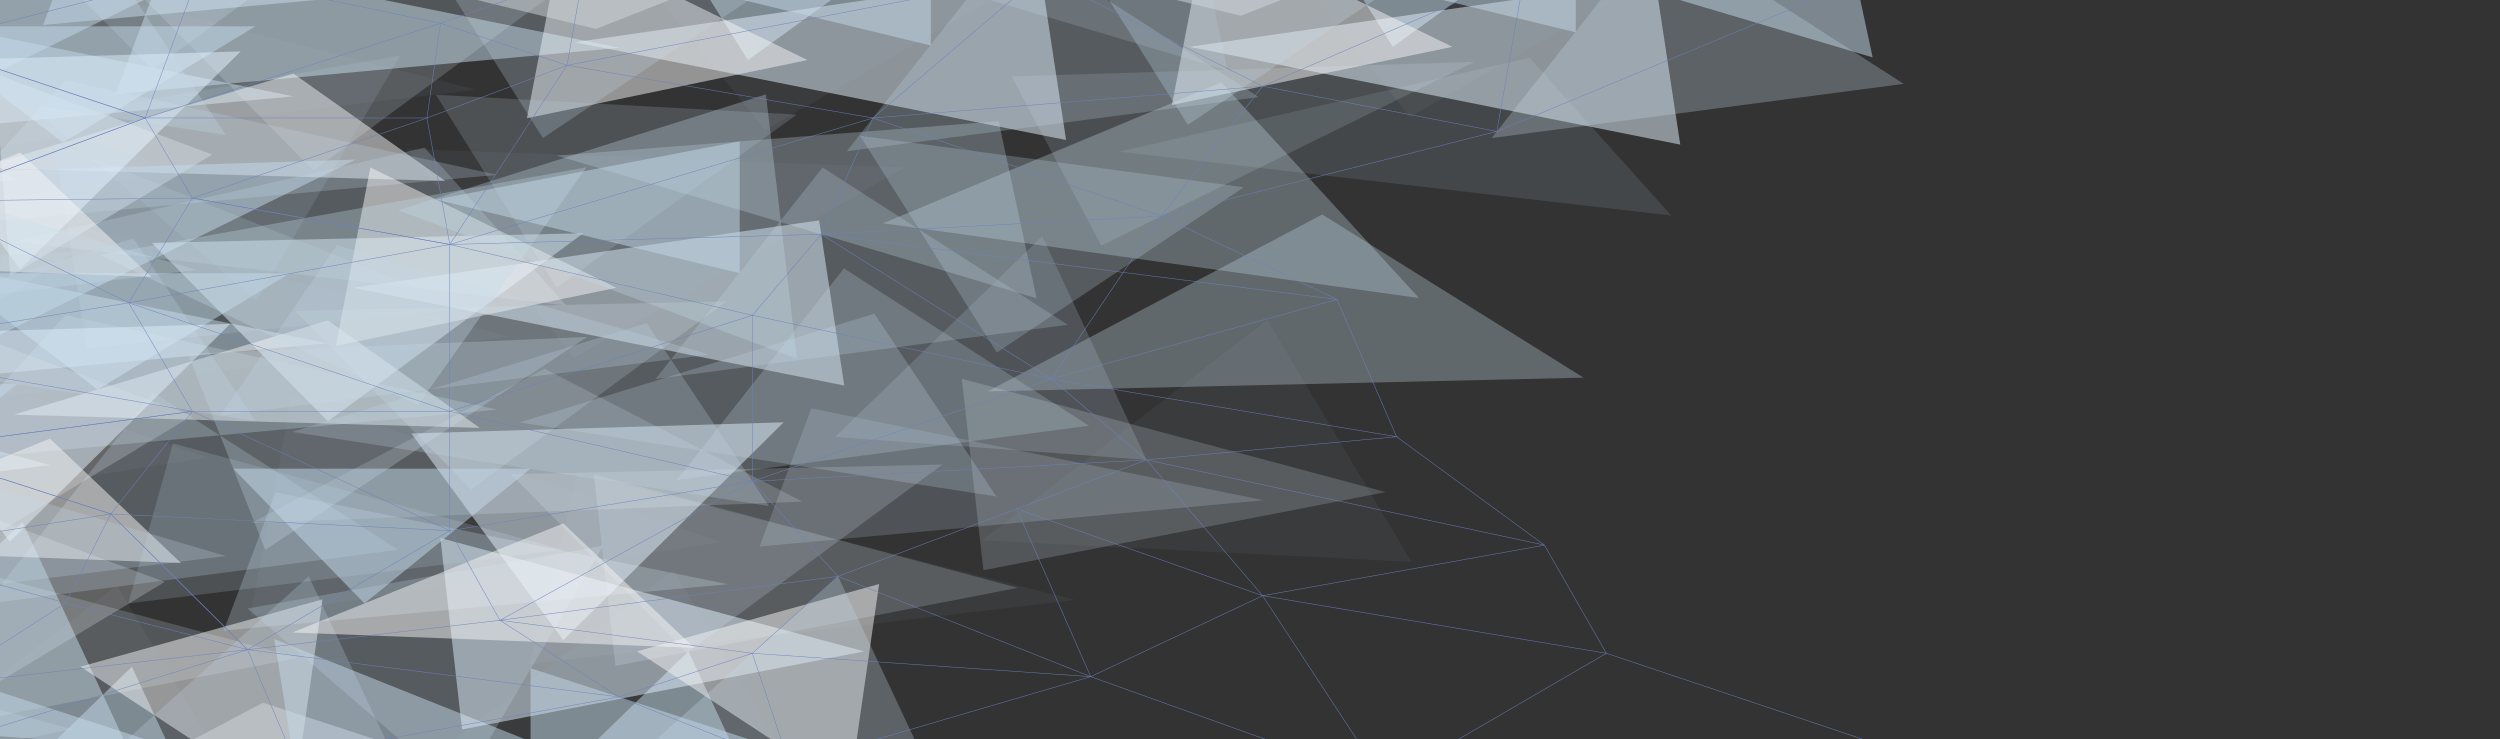 <svg id="Grupo_40" data-name="Grupo 40" xmlns="http://www.w3.org/2000/svg" xmlns:xlink="http://www.w3.org/1999/xlink" width="1366" height="404" viewBox="0 0 1366 404">
  <rect x="0" y="0" width="1366" height="404" fill="#333333" stroke="none"/>
  <defs>
    <clipPath id="clip-path">
      <rect id="Retângulo_15" data-name="Retângulo 15" width="1366" height="404" fill="none"/>
    </clipPath>
  </defs>
  <g id="Grupo_39" data-name="Grupo 39" clip-path="url(#clip-path)">
    <g id="Grupo_38" data-name="Grupo 38" transform="translate(-226.627 -79.845)">
      <g id="Grupo_35" data-name="Grupo 35" transform="translate(111.533)">
        <path id="Caminho_363" data-name="Caminho 363" d="M6.562,41.313,210.273-59.067-42.48-51.123Z" transform="translate(80.204 91.186)" fill="#c5dbea" opacity="0.5"/>
        <path id="Caminho_364" data-name="Caminho 364" d="M212.195,53.239-34.9,3.049-63.192,78.514Z" transform="translate(63.192 79.26)" fill="#c5dbea" opacity="0.5"/>
        <path id="Caminho_365" data-name="Caminho 365" d="M288.313-26.3,41.219-76.492,12.926-1.027Z" transform="translate(125.71 94.532)" fill="#c5dbea" opacity="0.5"/>
        <path id="Caminho_366" data-name="Caminho 366" d="M310.061,20.4,62.967-29.794,34.674,45.672Z" transform="translate(143.573 85.566)" fill="#c5dbea" opacity="0.5"/>
        <path id="Caminho_367" data-name="Caminho 367" d="M503.263,326.354l-247.094-50.19-28.293,75.465Z" transform="translate(302.256 26.822)" fill="#a5b7c6" opacity="0.25"/>
        <path id="Caminho_368" data-name="Caminho 368" d="M137.4,90.837,41.2-6.654l235.776-5.251Z" transform="translate(148.935 82.131)" fill="#e6f5ff" opacity="0.18"/>
        <path id="Caminho_369" data-name="Caminho 369" d="M89.1,22.891-7.1-74.6l235.776-5.251Z" transform="translate(109.265 95.177)" fill="#e6f5ff" opacity="0.18"/>
        <path id="Caminho_370" data-name="Caminho 370" d="M249.449,416.891l-96.2-97.491,235.776-5.251Z" transform="translate(240.965 19.529)" fill="#e6f5ff" opacity="0.18"/>
        <path id="Caminho_371" data-name="Caminho 371" d="M184.723,306.512l-96.2-97.491L324.3,203.77Z" transform="translate(187.803 40.722)" fill="#e6f5ff" opacity="0.18"/>
        <path id="Caminho_372" data-name="Caminho 372" d="M75.456,333.619l160.156-84.268,140.788,72.6Z" transform="translate(177.068 31.97)" fill="#e6f5ff" opacity="0.18"/>
        <path id="Caminho_373" data-name="Caminho 373" d="M248.406,108.423,165.412,49.748-6.233,101.2Z" transform="translate(109.974 70.294)" fill="#f6f6f6" opacity="0.5"/>
        <path id="Caminho_374" data-name="Caminho 374" d="M7,160.418,117.341,93.98-1.673,49.748Z" transform="translate(113.719 70.294)" fill="#d8d8db" opacity="0.5"/>
        <path id="Caminho_375" data-name="Caminho 375" d="M56.352,81.346,161.476,17.8H-26.7Z" transform="translate(93.162 76.429)" fill="#c5dbea" opacity="0.5"/>
        <path id="Caminho_376" data-name="Caminho 376" d="M288.607,105.961,52.831,54.319l-73.562,80.257Z" transform="translate(98.066 69.416)" fill="#c5dbea" opacity="0.24"/>
        <path id="Caminho_377" data-name="Caminho 377" d="M277.29,44.274-20.732,79.249,5.675-24.839Z" transform="translate(98.066 84.615)" fill="#c1d7e5" opacity="0.05"/>
        <path id="Caminho_378" data-name="Caminho 378" d="M557.777,173.556,264.9,132.709,449.8,55.735Z" transform="translate(332.662 69.144)" fill="#c1d7e5" opacity="0.32"/>
        <path id="Caminho_379" data-name="Caminho 379" d="M296.314,241.712l182.765-96.674,142.772,89.155Z" transform="translate(358.466 51.998)" fill="#c1d7e5" opacity="0.32"/>
        <path id="Caminho_380" data-name="Caminho 380" d="M637.473,125.269l-77.335-86.2L335.68,90.342Z" transform="translate(390.798 72.344)" fill="#c5dbea" opacity="0.12"/>
        <path id="Caminho_381" data-name="Caminho 381" d="M16.918,208.3l203.711-100.38-252.752,7.944Z" transform="translate(88.71 59.125)" fill="#c5dbea" opacity="0.5"/>
        <path id="Caminho_382" data-name="Caminho 382" d="M352.518,142.247,556.228,41.867,303.476,49.811Z" transform="translate(364.349 71.807)" fill="#c5dbea" opacity="0.16"/>
        <path id="Caminho_383" data-name="Caminho 383" d="M222.551,220.224l-247.094-50.19L-52.836,245.5Z" transform="translate(71.698 47.199)" fill="#c5dbea" opacity="0.5"/>
        <path id="Caminho_384" data-name="Caminho 384" d="M342.539,383.152,95.446,332.962,67.152,408.427Z" transform="translate(170.248 15.917)" fill="#c5dbea" opacity="0.27"/>
        <path id="Caminho_385" data-name="Caminho 385" d="M141.745,260.468l-96.2-97.491,235.776-5.251Z" transform="translate(152.504 49.562)" fill="#e6f5ff" opacity="0.5"/>
        <path id="Caminho_386" data-name="Caminho 386" d="M258.762,275.408l-82.993-58.675L4.123,268.186Z" transform="translate(118.48 38.233)" fill="#f6f6f6" opacity="0.5"/>
        <path id="Caminho_387" data-name="Caminho 387" d="M.956,337.168,111.3,270.73-7.715,226.5Z" transform="translate(108.757 36.358)" fill="#d8d8db" opacity="0.28"/>
        <path id="Caminho_388" data-name="Caminho 388" d="M-7.248,449.466,103.1,383.028-15.919,338.8Z" transform="translate(102.019 14.797)" fill="#d8d8db" opacity="0.28"/>
        <path id="Caminho_389" data-name="Caminho 389" d="M66.708,248.331l105.125-63.55H-16.346Z" transform="translate(101.668 44.367)" fill="#c5dbea" opacity="0.5"/>
        <path id="Caminho_390" data-name="Caminho 390" d="M288.607,264.733,52.831,213.092l-73.562,80.257Z" transform="translate(98.066 38.932)" fill="#c5dbea" opacity="0.28"/>
        <path id="Caminho_391" data-name="Caminho 391" d="M287.646,211.259-10.375,246.234,16.032,142.146Z" transform="translate(106.572 52.553)" fill="#c1d7e5" opacity="0.05"/>
        <path id="Caminho_392" data-name="Caminho 392" d="M456.9,389.355,158.875,424.331l26.407-104.088Z" transform="translate(245.583 18.359)" fill="#c1d7e5" opacity="0.05"/>
        <path id="Caminho_393" data-name="Caminho 393" d="M305.917,186.074l-77.335-86.2L4.123,151.147Z" transform="translate(118.48 60.67)" fill="#c5dbea" opacity="0.24"/>
        <path id="Caminho_394" data-name="Caminho 394" d="M417.842-62.167,680.025,15.826,659.277-80.943Z" transform="translate(458.281 95.387)" fill="#c5dbea" opacity="0.5"/>
        <path id="Caminho_395" data-name="Caminho 395" d="M447.613,6.616,578.7-87.986,381.6-98.819Z" transform="translate(428.511 98.819)" fill="#c5dbea" opacity="0.5"/>
        <path id="Caminho_396" data-name="Caminho 396" d="M356.74,22.918l254.638-36.83,13.715,90.27Z" transform="translate(408.097 82.516)" fill="#e6f5ff" opacity="0.5"/>
        <path id="Caminho_397" data-name="Caminho 397" d="M351.562,47.829,504.817,16.054,370.424-49.662Z" transform="translate(403.844 89.381)" fill="#f6f6f6" opacity="0.5"/>
        <path id="Caminho_398" data-name="Caminho 398" d="M277-42.407,450.529-.161l115.53-45.566Z" transform="translate(342.601 88.625)" fill="#d8d8db" opacity="0.5"/>
        <path id="Caminho_399" data-name="Caminho 399" d="M381.6-35.529,547.582,4.719V-67.328Z" transform="translate(428.511 92.772)" fill="#c5dbea" opacity="0.5"/>
        <path id="Caminho_400" data-name="Caminho 400" d="M390.057,56.259,524.941-34.01,315.316-62.174Z" transform="translate(374.073 91.783)" fill="#c5dbea" opacity="0.28"/>
        <path id="Caminho_401" data-name="Caminho 401" d="M464.216,51.926l-91.353-114.1,271.87,10.11Z" transform="translate(421.338 91.783)" fill="#c1d7e5" opacity="0.05"/>
        <path id="Caminho_402" data-name="Caminho 402" d="M447.5,65.883,672.644,36.275,538.723-49.662Z" transform="translate(482.638 89.381)" fill="#c5dbea" opacity="0.28"/>
        <path id="Caminho_403" data-name="Caminho 403" d="M224.352-53.23,486.535,24.763,465.787-72.006Z" transform="translate(299.362 93.671)" fill="#c5dbea" opacity="0.18"/>
        <path id="Caminho_404" data-name="Caminho 404" d="M254.123,15.554l131.092-94.6L188.105-89.881Z" transform="translate(269.591 97.103)" fill="#c5dbea" opacity="0.5"/>
        <path id="Caminho_405" data-name="Caminho 405" d="M172.483,19.79,427.121-17.04l13.715,90.27Z" transform="translate(256.76 83.117)" fill="#e6f5ff" opacity="0.5"/>
        <path id="Caminho_406" data-name="Caminho 406" d="M158.072,56.767,311.327,24.992,176.935-40.724Z" transform="translate(244.924 87.664)" fill="#f6f6f6" opacity="0.5"/>
        <path id="Caminho_407" data-name="Caminho 407" d="M83.508-33.469,257.039,8.777l115.53-45.566Z" transform="translate(183.681 86.909)" fill="#d8d8db" opacity="0.5"/>
        <path id="Caminho_408" data-name="Caminho 408" d="M188.105-26.592,354.092,13.656V-58.39Z" transform="translate(269.591 91.056)" fill="#c5dbea" opacity="0.5"/>
        <path id="Caminho_409" data-name="Caminho 409" d="M196.567,65.2l134.884-90.27L121.826-53.237Z" transform="translate(215.153 90.067)" fill="#c5dbea" opacity="0.24"/>
        <path id="Caminho_410" data-name="Caminho 410" d="M270.726,60.864l-91.354-114.1,271.87,10.11Z" transform="translate(262.419 90.067)" fill="#c1d7e5" opacity="0.05"/>
        <path id="Caminho_411" data-name="Caminho 411" d="M254.008,74.821,479.154,45.212,345.233-40.724Z" transform="translate(323.719 87.664)" fill="#c5dbea" opacity="0.24"/>
        <path id="Caminho_412" data-name="Caminho 412" d="M-4.179,380.938l225.146-29.608L87.047,265.393Z" transform="translate(111.662 28.89)" fill="#c5dbea" opacity="0.24"/>
        <path id="Caminho_413" data-name="Caminho 413" d="M332.735,210.234l134.884-90.27L257.995,91.8Z" transform="translate(326.993 62.22)" fill="#c5dbea" opacity="0.24"/>
        <path id="Caminho_414" data-name="Caminho 414" d="M167.031,100.746l262.183,77.993L408.466,81.969Z" transform="translate(252.282 64.107)" fill="#c5dbea" opacity="0.28"/>
        <path id="Caminho_415" data-name="Caminho 415" d="M196.8,169.529l131.092-94.6L130.784,64.094Z" transform="translate(222.511 67.539)" fill="#c5dbea" opacity="0.18"/>
        <path id="Caminho_416" data-name="Caminho 416" d="M105.929,185.831,360.568,149l13.715,90.27Z" transform="translate(202.097 51.237)" fill="#e6f5ff" opacity="0.5"/>
        <path id="Caminho_417" data-name="Caminho 417" d="M100.751,210.742l153.255-31.775L119.613,113.251Z" transform="translate(197.844 58.101)" fill="#f6f6f6" opacity="0.5"/>
        <path id="Caminho_418" data-name="Caminho 418" d="M130.784,127.384l165.986,40.248V95.585Z" transform="translate(222.511 61.493)" fill="#c5dbea" opacity="0.5"/>
        <path id="Caminho_419" data-name="Caminho 419" d="M213.4,214.839l-91.353-114.1,271.87,10.11Z" transform="translate(215.339 60.504)" fill="#c1d7e5" opacity="0.05"/>
        <path id="Caminho_420" data-name="Caminho 420" d="M196.686,228.8l225.147-29.608L287.912,113.251Z" transform="translate(276.639 58.101)" fill="#c5dbea" opacity="0.24"/>
        <path id="Caminho_421" data-name="Caminho 421" d="M203.088,297.086l225.146-29.608L294.314,181.541Z" transform="translate(281.897 44.99)" fill="#c5dbea" opacity="0.24"/>
      </g>
      <g id="Grupo_36" data-name="Grupo 36" transform="translate(0 53.77)">
        <path id="Caminho_422" data-name="Caminho 422" d="M141.591,532.922-84.678,442.549l17.906,112.129Z" transform="translate(157.078 -58.894)" fill="#c5dbea" opacity="0.5"/>
        <path id="Caminho_423" data-name="Caminho 423" d="M90.573,450.834-22.561,560.453,147.547,573Z" transform="translate(208.096 -60.485)" fill="#c5dbea" opacity="0.5"/>
        <path id="Caminho_424" data-name="Caminho 424" d="M11.031,374.716-102.1,484.334,68.005,496.886Z" transform="translate(142.766 -45.87)" fill="#c5dbea" opacity="0.5"/>
        <path id="Caminho_425" data-name="Caminho 425" d="M57.73,352.968-55.4,462.586,114.7,475.138Z" transform="translate(181.122 -41.695)" fill="#c5dbea" opacity="0.5"/>
        <path id="Caminho_426" data-name="Caminho 426" d="M363.688,159.766,250.554,269.385l170.108,12.552Z" transform="translate(432.415 -4.6)" fill="#a5b7c6" opacity="0.25"/>
        <path id="Caminho_427" data-name="Caminho 427" d="M194.077,430.109-25.68,472.785l-11.836-104.6Z" transform="translate(195.814 -44.617)" fill="#e6f5ff" opacity="0.18"/>
        <path id="Caminho_428" data-name="Caminho 428" d="M126.132,478.409-93.625,521.085l-11.836-104.6Z" transform="translate(140.008 -53.89)" fill="#e6f5ff" opacity="0.18"/>
        <path id="Caminho_429" data-name="Caminho 429" d="M520.131,318.059,300.374,360.735l-11.836-104.6Z" transform="translate(463.613 -23.103)" fill="#e6f5ff" opacity="0.18"/>
        <path id="Caminho_430" data-name="Caminho 430" d="M409.752,382.786,190,425.462l-11.836-104.6Z" transform="translate(372.955 -35.531)" fill="#e6f5ff" opacity="0.18"/>
        <path id="Caminho_431" data-name="Caminho 431" d="M156.4,405.267,24.137,442.085,140.12,518.232Z" transform="translate(246.452 -51.736)" fill="#f6f6f6" opacity="0.5"/>
        <path id="Caminho_432" data-name="Caminho 432" d="M273.6,524.123l-149.76-48.952-99.7,52.8Z" transform="translate(246.452 -65.158)" fill="#d8d8db" opacity="0.5"/>
        <path id="Caminho_433" data-name="Caminho 433" d="M135.435,508.863-7.814,462.226v83.482Z" transform="translate(220.208 -62.672)" fill="#c5dbea" opacity="0.5"/>
        <path id="Caminho_434" data-name="Caminho 434" d="M145.116,389.733,28.708,494.33l180.91,32.634Z" transform="translate(250.206 -48.754)" fill="#c5dbea" opacity="0.24"/>
        <path id="Caminho_435" data-name="Caminho 435" d="M105.339,395.946l78.839,132.212L-50.449,516.443Z" transform="translate(185.191 -49.947)" fill="#c1d7e5" opacity="0.05"/>
        <path id="Caminho_436" data-name="Caminho 436" d="M295.707,113.141,203.632,243.072,30.125,161.042Z" transform="translate(251.369 4.352)" fill="#c1d7e5" opacity="0.32"/>
        <path id="Caminho_437" data-name="Caminho 437" d="M337.344,208.211l-217.916-81.08L320.395,63.793Z" transform="translate(324.716 13.827)" fill="#c1d7e5" opacity="0.32"/>
        <path id="Caminho_438" data-name="Caminho 438" d="M207.764,37.464,13.459,71.772l115.576,99.577Z" transform="translate(237.681 18.882)" fill="#c5dbea" opacity="0.12"/>
        <path id="Caminho_439" data-name="Caminho 439" d="M308.576,522.565,82.307,432.193l17.906,112.129Z" transform="translate(294.229 -56.906)" fill="#c5dbea" opacity="0.5"/>
        <path id="Caminho_440" data-name="Caminho 440" d="M242.525,186.966,16.257,96.593,34.163,208.722Z" transform="translate(239.979 7.529)" fill="#c5dbea" opacity="0.16"/>
        <path id="Caminho_441" data-name="Caminho 441" d="M257.558,440.478,144.424,550.1l170.108,12.552Z" transform="translate(345.247 -58.497)" fill="#c5dbea" opacity="0.5"/>
        <path id="Caminho_442" data-name="Caminho 442" d="M363.709,425.764,143.952,468.44l-11.836-104.6Z" transform="translate(335.138 -43.783)" fill="#e6f5ff" opacity="0.5"/>
        <path id="Caminho_443" data-name="Caminho 443" d="M323.384,394.911,191.122,431.729l115.983,76.147Z" transform="translate(383.602 -49.748)" fill="#f6f6f6" opacity="0.5"/>
        <path id="Caminho_444" data-name="Caminho 444" d="M302.42,498.506,159.171,451.87v83.482Z" transform="translate(357.359 -60.684)" fill="#c5dbea" opacity="0.5"/>
        <path id="Caminho_445" data-name="Caminho 445" d="M303.888,389.733,187.481,494.33l180.91,32.634Z" transform="translate(380.611 -48.754)" fill="#c5dbea" opacity="0.28"/>
        <path id="Caminho_446" data-name="Caminho 446" d="M272.324,385.59,351.163,517.8,116.535,506.087Z" transform="translate(322.341 -47.958)" fill="#c1d7e5" opacity="0.05"/>
        <path id="Caminho_447" data-name="Caminho 447" d="M450.42,216.34,529.26,348.552,294.632,336.837Z" transform="translate(468.618 -15.462)" fill="#c1d7e5" opacity="0.05"/>
        <path id="Caminho_448" data-name="Caminho 448" d="M268.569,369.02,74.264,403.328,189.84,502.905Z" transform="translate(287.622 -44.777)" fill="#c5dbea" opacity="0.24"/>
        <path id="Caminho_449" data-name="Caminho 449" d="M-64.23,93.362,111.575-22.951l-218.129,9.2Z" transform="translate(139.11 30.482)" fill="#c5dbea" opacity="0.5"/>
        <path id="Caminho_450" data-name="Caminho 450" d="M113.234,107.181-100.011,49.025l-24.418,87.444Z" transform="translate(124.429 16.662)" fill="#c5dbea" opacity="0.5"/>
        <path id="Caminho_451" data-name="Caminho 451" d="M43.5,153.813-39.522,40.848l203.479-6.084Z" transform="translate(194.166 19.401)" fill="#e6f5ff" opacity="0.5"/>
        <path id="Caminho_452" data-name="Caminho 452" d="M144.485,171.125,72.86,103.136-75.272,162.757Z" transform="translate(164.803 6.273)" fill="#f6f6f6" opacity="0.5"/>
        <path id="Caminho_453" data-name="Caminho 453" d="M-63.854,231.373l95.228-76.984L-71.337,103.136Z" transform="translate(168.035 6.273)" fill="#d8d8db" opacity="0.5"/>
        <path id="Caminho_454" data-name="Caminho 454" d="M-21.261,139.75,69.463,66.113h-162.4Z" transform="translate(150.294 13.381)" fill="#c5dbea" opacity="0.5"/>
        <path id="Caminho_455" data-name="Caminho 455" d="M179.179,168.272-24.3,108.433l-63.485,93Z" transform="translate(154.526 5.256)" fill="#c5dbea" opacity="0.28"/>
        <path id="Caminho_456" data-name="Caminho 456" d="M169.412,96.793l-257.2,40.527L-65,16.71Z" transform="translate(154.526 22.867)" fill="#c1d7e5" opacity="0.05"/>
        <path id="Caminho_457" data-name="Caminho 457" d="M185.18,67.611,118.44-32.271-75.272,27.14Z" transform="translate(164.803 32.271)" fill="#c5dbea" opacity="0.28"/>
        <path id="Caminho_458" data-name="Caminho 458" d="M-55.293,286.852,120.513,170.539l-218.129,9.2Z" transform="translate(146.451 -6.668)" fill="#c5dbea" opacity="0.18"/>
        <path id="Caminho_459" data-name="Caminho 459" d="M122.172,300.671-91.074,242.515l-24.417,87.444Z" transform="translate(131.77 -20.488)" fill="#c5dbea" opacity="0.5"/>
        <path id="Caminho_460" data-name="Caminho 460" d="M40.369,338.071-42.65,225.105l203.479-6.084Z" transform="translate(191.597 -15.977)" fill="#e6f5ff" opacity="0.5"/>
        <path id="Caminho_461" data-name="Caminho 461" d="M153.422,364.615,81.8,296.626-66.335,356.247Z" transform="translate(172.144 -30.877)" fill="#f6f6f6" opacity="0.5"/>
        <path id="Caminho_462" data-name="Caminho 462" d="M-54.916,424.863l95.228-76.984L-62.4,296.626Z" transform="translate(175.376 -30.877)" fill="#d8d8db" opacity="0.5"/>
        <path id="Caminho_463" data-name="Caminho 463" d="M-12.323,333.24,78.4,259.6H-84Z" transform="translate(157.634 -23.769)" fill="#c5dbea" opacity="0.5"/>
        <path id="Caminho_464" data-name="Caminho 464" d="M188.117,361.762-15.362,301.923l-63.485,93Z" transform="translate(161.867 -31.894)" fill="#c5dbea" opacity="0.24"/>
        <path id="Caminho_465" data-name="Caminho 465" d="M178.35,290.283l-257.2,40.527,22.79-120.61Z" transform="translate(161.867 -14.283)" fill="#c1d7e5" opacity="0.05"/>
        <path id="Caminho_466" data-name="Caminho 466" d="M194.118,261.1l-66.741-99.882L-66.335,220.63Z" transform="translate(172.144 -4.879)" fill="#c5dbea" opacity="0.24"/>
        <path id="Caminho_467" data-name="Caminho 467" d="M333.155,225.593,129.676,165.754l-63.485,93Z" transform="translate(280.991 -5.75)" fill="#c5dbea" opacity="0.24"/>
        <path id="Caminho_468" data-name="Caminho 468" d="M98.683,344.173,274.488,227.861l-218.129,9.2Z" transform="translate(272.916 -17.674)" fill="#c5dbea" opacity="0.28"/>
        <path id="Caminho_469" data-name="Caminho 469" d="M276.147,357.993,62.9,299.836,38.484,387.28Z" transform="translate(258.235 -31.493)" fill="#c5dbea" opacity="0.18"/>
        <path id="Caminho_470" data-name="Caminho 470" d="M206.41,404.624,123.391,291.659l203.479-6.084Z" transform="translate(327.972 -28.755)" fill="#e6f5ff" opacity="0.5"/>
        <path id="Caminho_471" data-name="Caminho 471" d="M307.4,421.936l-71.624-67.989L87.641,413.568Z" transform="translate(298.609 -41.883)" fill="#f6f6f6" opacity="0.5"/>
        <path id="Caminho_472" data-name="Caminho 472" d="M141.652,390.561l90.724-73.637H69.975Z" transform="translate(284.099 -34.774)" fill="#c5dbea" opacity="0.5"/>
        <path id="Caminho_473" data-name="Caminho 473" d="M332.325,347.6l-257.2,40.527,22.79-120.61Z" transform="translate(288.332 -25.289)" fill="#c1d7e5" opacity="0.05"/>
        <path id="Caminho_474" data-name="Caminho 474" d="M348.093,318.422,281.352,218.54,87.641,277.952Z" transform="translate(298.609 -15.885)" fill="#c5dbea" opacity="0.24"/>
        <path id="Caminho_475" data-name="Caminho 475" d="M416.384,312.02l-66.741-99.882L155.931,271.55Z" transform="translate(354.698 -14.655)" fill="#c5dbea" opacity="0.24"/>
      </g>
      <g id="Grupo_37" data-name="Grupo 37" transform="translate(139.504 64.982)">
        <path id="Caminho_476" data-name="Caminho 476" d="M-19.325,303.366,91,339.061-37.083,359.211Z" transform="translate(56.665 -43.383)" fill="none" stroke="#6b81bf" stroke-miterlimit="10" stroke-width="0.25"/>
        <path id="Caminho_477" data-name="Caminho 477" d="M127.58,278.168,82.992,334.223-27.333,298.528Z" transform="translate(64.673 -38.545)" fill="none" stroke="#6b81bf" stroke-miterlimit="10" stroke-width="0.25"/>
        <path id="Caminho_478" data-name="Caminho 478" d="M-47.835,236.411l192.253,33.74-154.913,20.36Z" transform="translate(47.835 -30.528)" fill="none" stroke="#6b81bf" stroke-miterlimit="10" stroke-width="0.25"/>
        <path id="Caminho_479" data-name="Caminho 479" d="M198.351,278.168H57.722l140.63,65.2Z" transform="translate(134.532 -38.545)" fill="none" stroke="#6b81bf" stroke-miterlimit="10" stroke-width="0.25"/>
        <path id="Caminho_480" data-name="Caminho 480" d="M218.458,356.684,33.241,347.543,107.957,421.7Z" transform="translate(114.425 -51.865)" fill="none" stroke="#6b81bf" stroke-miterlimit="10" stroke-width="0.25"/>
        <path id="Caminho_481" data-name="Caminho 481" d="M-37.083,367.693,66.346,396.2,91,347.543,165.717,421.7,66.346,396.2" transform="translate(56.665 -51.865)" fill="none" stroke="#6b81bf" stroke-miterlimit="10" stroke-width="0.25"/>
        <path id="Caminho_482" data-name="Caminho 482" d="M66.346,407.765-3.261,452.553l168.978-19.288L190.3,491.415l-227.385,4.766,202.8-62.917" transform="translate(56.665 -63.428)" fill="none" stroke="#6b81bf" stroke-miterlimit="10" stroke-width="0.25"/>
        <path id="Caminho_483" data-name="Caminho 483" d="M149.981,401.411l137.908,18.037-73,23.836-64.9-41.873,137.908-75.928,46.8,51.914Z" transform="translate(210.308 -47.629)" fill="none" stroke="#6b81bf" stroke-miterlimit="10" stroke-width="0.25"/>
        <path id="Caminho_484" data-name="Caminho 484" d="M73.411,256.5,38.62,197.219,214.04,256.5V165.337l165.314,38.7L214.04,256.5l165.314,38.23L214.04,321.7l27.406,48.962L103.539,386.718l202.811,25.819L128.123,444.869" transform="translate(118.843 -16.881)" fill="none" stroke="#6b81bf" stroke-miterlimit="10" stroke-width="0.25"/>
        <path id="Caminho_485" data-name="Caminho 485" d="M109.628,191.188-3.332,135.614l-44.5,81.12,157.463-25.546,175.42-31.883-140.63-25.381Z" transform="translate(47.835 -10.85)" fill="none" stroke="#6b81bf" stroke-miterlimit="10" stroke-width="0.25"/>
        <path id="Caminho_486" data-name="Caminho 486" d="M124.35,123.531-23.4,125.22,98.538,79.789Z" transform="translate(67.903 -0.456)" fill="none" stroke="#6b81bf" stroke-miterlimit="10" stroke-width="0.25"/>
        <path id="Caminho_487" data-name="Caminho 487" d="M-23.4,29.482,98.538,70.13-23.4,115.561Z" transform="translate(67.903 9.203)" fill="none" stroke="#6b81bf" stroke-miterlimit="10" stroke-width="0.25"/>
        <path id="Caminho_488" data-name="Caminho 488" d="M127.91-18.4,98.538,60.938-23.4,20.289Z" transform="translate(67.903 18.395)" fill="none" stroke="#6b81bf" stroke-miterlimit="10" stroke-width="0.25"/>
        <path id="Caminho_489" data-name="Caminho 489" d="M185.891,79.789,57.722,123.531l140.63,25.381Z" transform="translate(134.532 -0.456)" fill="none" stroke="#6b81bf" stroke-miterlimit="10" stroke-width="0.25"/>
        <path id="Caminho_490" data-name="Caminho 490" d="M59.676-18.4,191.692,9.233,269.731-18.4l-8.9,50.53-69.138-22.9" transform="translate(136.137 18.395)" fill="none" stroke="#6b81bf" stroke-miterlimit="10" stroke-width="0.25"/>
        <path id="Caminho_491" data-name="Caminho 491" d="M225.7,213.228l163.394,34.748L225.7,303.93" transform="translate(272.497 -26.076)" fill="none" stroke="#6b81bf" stroke-miterlimit="10" stroke-width="0.25"/>
        <path id="Caminho_492" data-name="Caminho 492" d="M197.53,67.5l7.407-51.7L43.55,67.5H197.53l76.545-28.8-64.085,97.925,202.966-5.6L375.3,175.321v90.7l215.376-11.729L422.1,317.937l138.1,54.814-40.431-91.686,134.351,47.461-63.441-74.232,136.625-12.637L538.7,210.069l51.982,44.225,217.432,46.6" transform="translate(122.892 11.83)" fill="none" stroke="#6b81bf" stroke-miterlimit="10" stroke-width="0.25"/>
        <path id="Caminho_493" data-name="Caminho 493" d="M272.5,389.733l-46.8,42.052,184.9,12.762L246.072,492.719" transform="translate(272.497 -59.965)" fill="none" stroke="#6b81bf" stroke-miterlimit="10" stroke-width="0.25"/>
        <path id="Caminho_494" data-name="Caminho 494" d="M185.616,465.613l93.377,37.1-20.373-60.935" transform="translate(239.576 -69.958)" fill="none" stroke="#6b81bf" stroke-miterlimit="10" stroke-width="0.25"/>
        <path id="Caminho_495" data-name="Caminho 495" d="M487.9,504.712,327.217,447.063l93.92-44.224Z" transform="translate(355.877 -62.482)" fill="none" stroke="#6b81bf" stroke-miterlimit="10" stroke-width="0.25"/>
        <path id="Caminho_496" data-name="Caminho 496" d="M528.179,191.659,372.114,235.094l60.039-88.957-185.781,9.916Z" transform="translate(289.477 -13.195)" fill="none" stroke="#6b81bf" stroke-miterlimit="10" stroke-width="0.25"/>
        <path id="Caminho_497" data-name="Caminho 497" d="M463.642,222.355,337.9,143.314l28.252-63.525L134.934,148.912" transform="translate(197.949 -0.456)" fill="none" stroke="#6b81bf" stroke-miterlimit="10" stroke-width="0.25"/>
        <path id="Caminho_498" data-name="Caminho 498" d="M532.774,368.639l33.822,59.1L378.783,396.272l153.991-27.633" transform="translate(398.23 -55.915)" fill="none" stroke="#6b81bf" stroke-miterlimit="10" stroke-width="0.25"/>
        <path id="Caminho_499" data-name="Caminho 499" d="M415.438,512.188,536.49,441.777l210.055,70.411" transform="translate(428.336 -69.958)" fill="none" stroke="#6b81bf" stroke-miterlimit="10" stroke-width="0.25"/>
        <path id="Caminho_500" data-name="Caminho 500" d="M704.156,294.589,623.35,235.353,590.808,160.33l-96.026-45.523L678.153,68.554,550.165,43.813,429.063-17.04,337.253,61.2,550.165,43.813l-55.384,70.993L337.253,61.2,170.12,32.4,429.063-17.04" transform="translate(226.848 18.135)" fill="none" stroke="#6b81bf" stroke-miterlimit="10" stroke-width="0.25"/>
        <path id="Caminho_501" data-name="Caminho 501" d="M378.783,43.553,522.094-18.4,506.771,68.294,703.243-13.5" transform="translate(398.23 18.395)" fill="none" stroke="#6b81bf" stroke-miterlimit="10" stroke-width="0.25"/>
      </g>
    </g>
  </g>
</svg>
